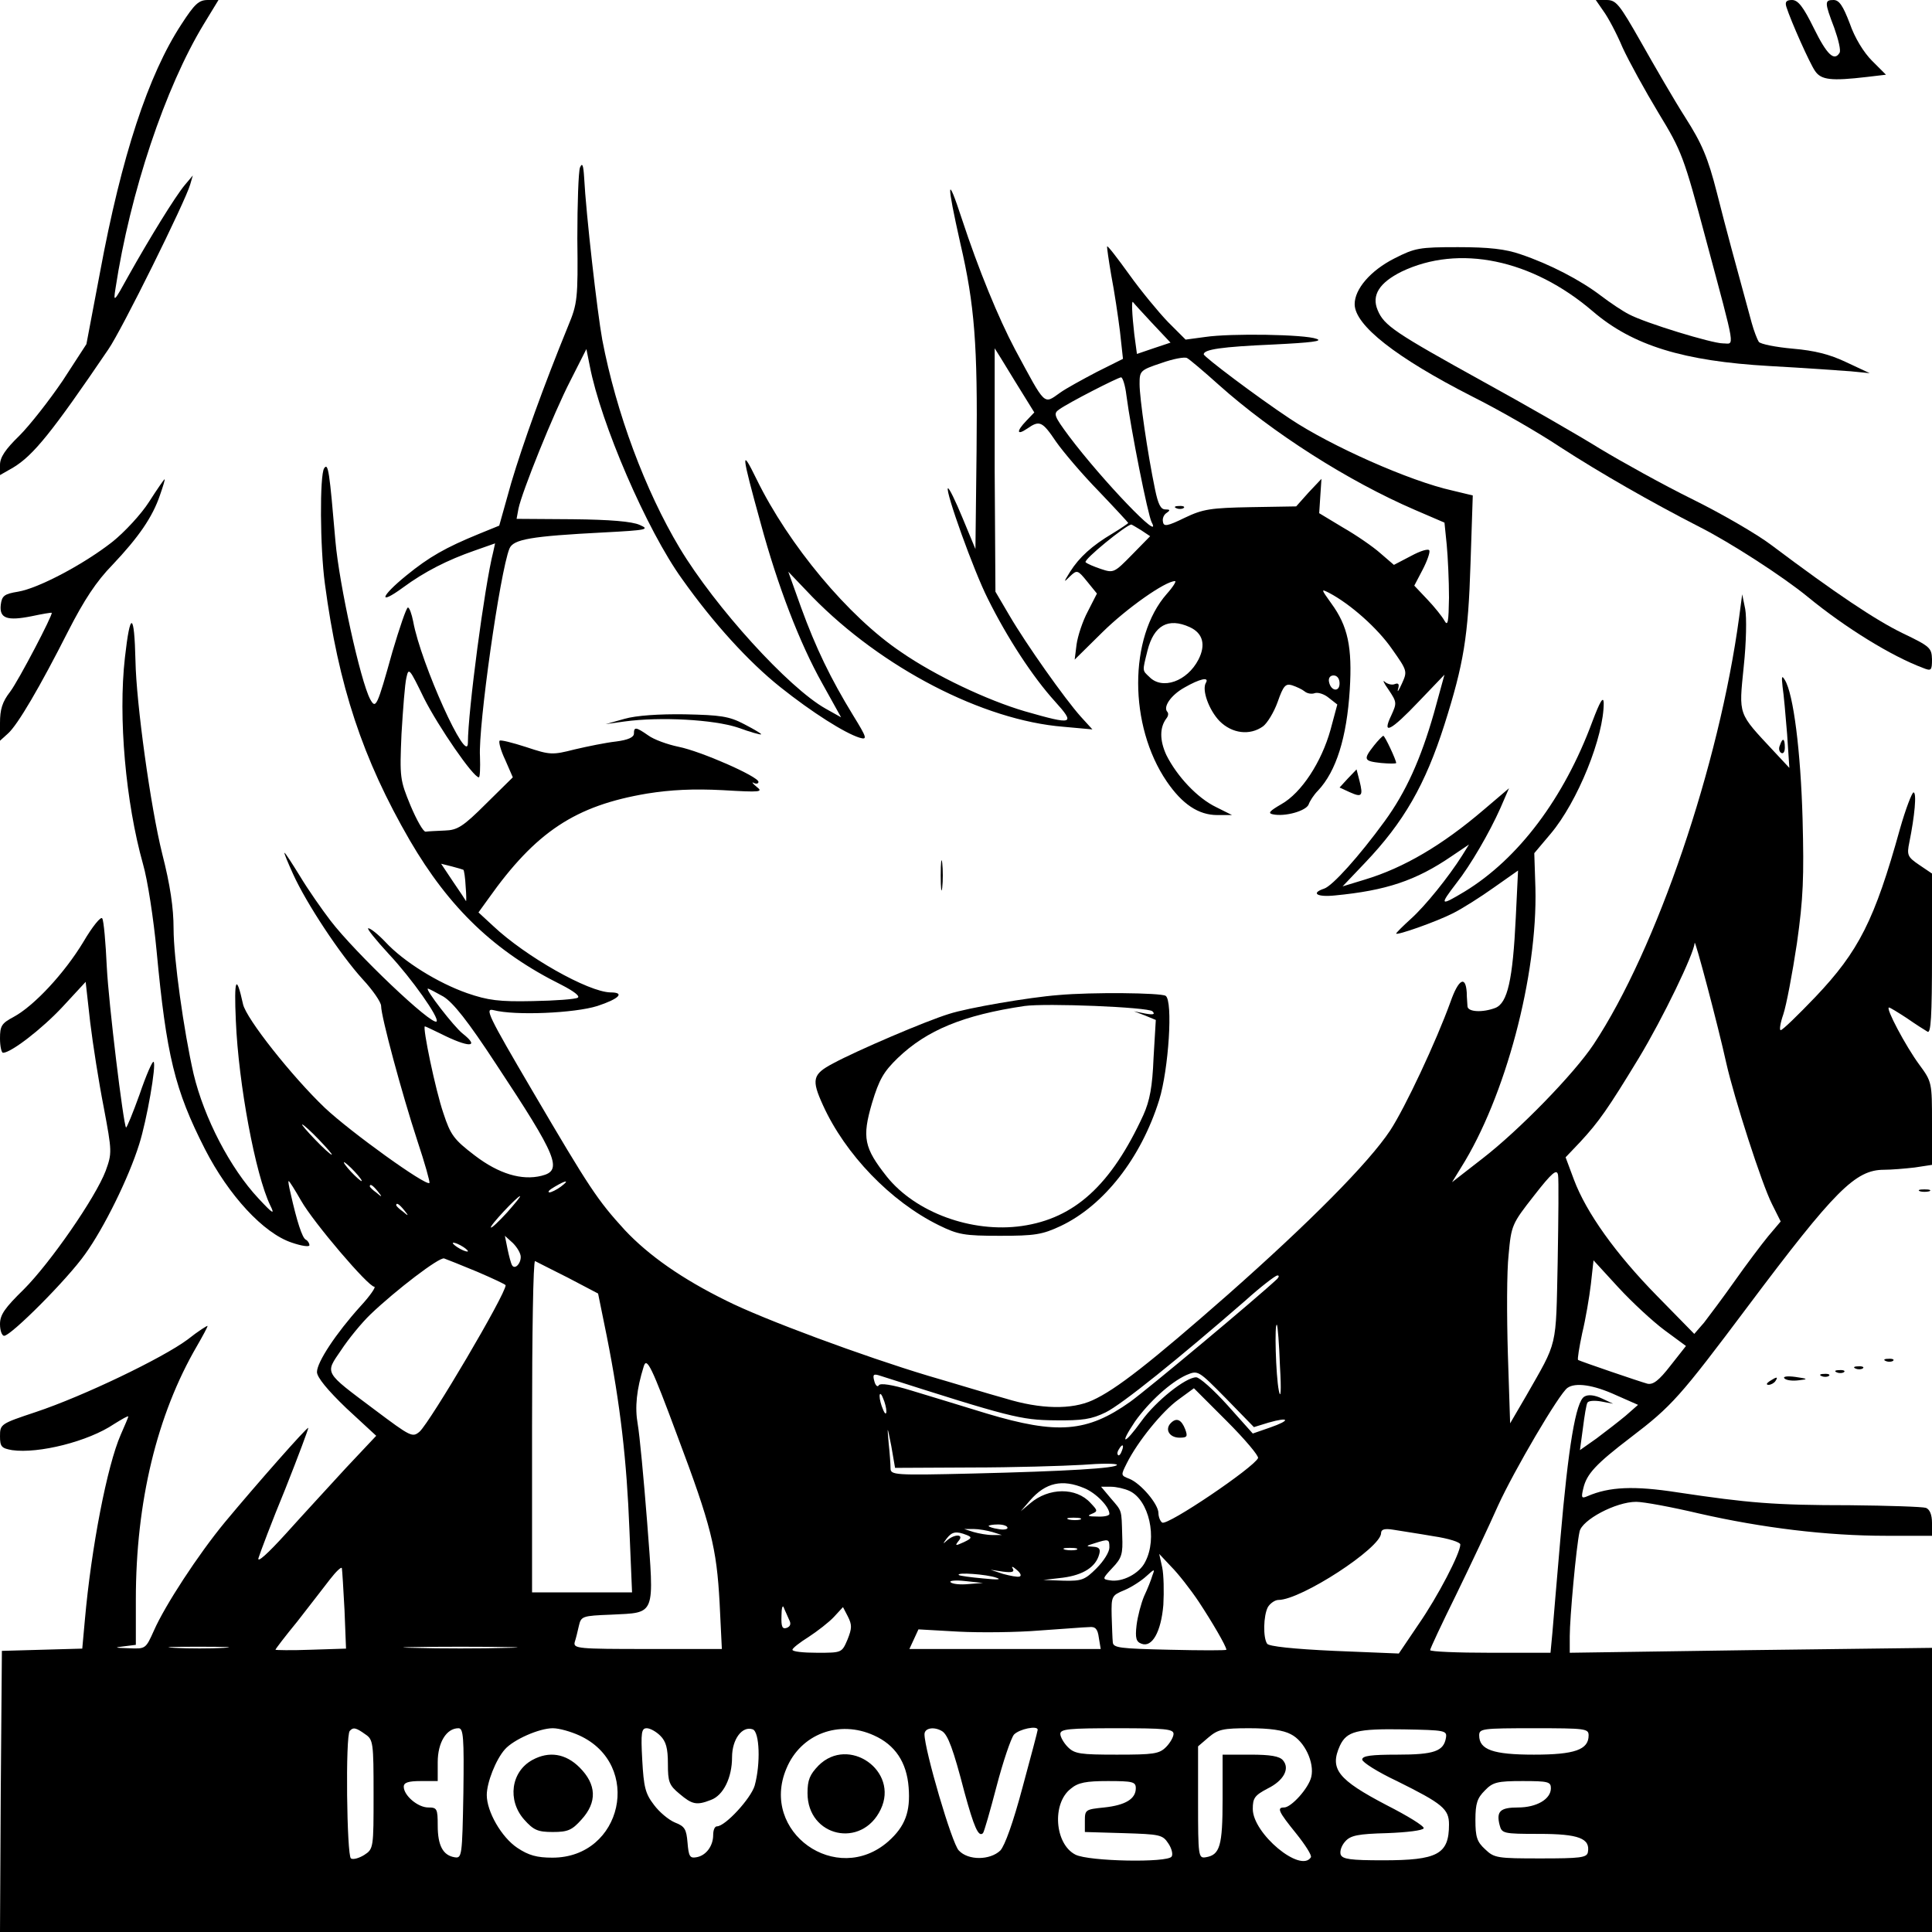 <?xml version="1.0" standalone="no"?>
<!DOCTYPE svg PUBLIC "-//W3C//DTD SVG 20010904//EN"
 "http://www.w3.org/TR/2001/REC-SVG-20010904/DTD/svg10.dtd">
<svg version="1.0" xmlns="http://www.w3.org/2000/svg"
 width="512pt" height="512pt" viewBox="0 0 512 512"
 preserveAspectRatio="xMidYMid meet">
<g transform="translate(0,512) scale(0.1,-0.1)"
fill="#000000" stroke="none">
<path d="M481 5056 c-88 -134 -159 -350 -216 -658 l-36 -190 -63 -97 c-36 -53
-87 -118 -115 -146 -37 -36 -51 -57 -51 -77 l0 -27 35 20 c53 32 102 92 252
313 35 50 205 394 217 437 l7 24 -21 -25 c-26 -31 -94 -142 -149 -240 -39 -71
-41 -73 -35 -35 39 256 132 533 234 701 l39 64 -28 0 c-24 0 -35 -10 -70 -64z"/>
<path d="M4249 5091 c12 -16 35 -59 51 -97 17 -37 60 -115 95 -173 62 -102 67
-115 126 -336 81 -302 76 -275 45 -275 -29 0 -206 54 -249 77 -16 8 -49 30
-74 49 -55 42 -136 84 -213 110 -40 14 -84 19 -166 19 -103 0 -114 -2 -169
-30 -63 -32 -105 -81 -105 -121 0 -56 110 -142 312 -245 68 -34 173 -94 233
-134 105 -68 241 -146 370 -212 79 -40 219 -130 286 -185 100 -82 222 -157
305 -188 22 -9 24 -7 24 23 -1 30 -5 34 -78 69 -72 35 -178 106 -347 233 -38
29 -133 84 -210 122 -77 38 -187 99 -245 134 -58 36 -197 116 -310 178 -233
129 -262 148 -279 189 -17 40 5 73 63 102 152 73 346 33 507 -105 106 -91 241
-132 468 -145 92 -5 189 -12 216 -14 l50 -5 -62 29 c-44 21 -84 31 -142 36
-45 4 -85 12 -90 18 -4 6 -13 29 -19 51 -44 161 -67 245 -92 344 -24 94 -40
131 -84 200 -30 47 -82 137 -117 199 -58 102 -66 112 -92 112 l-28 0 20 -29z"/>
<path d="M4734 5102 c12 -38 62 -150 76 -170 16 -24 43 -27 137 -16 l51 6 -37
37 c-22 22 -46 61 -59 99 -18 47 -28 62 -43 62 -24 0 -24 -6 2 -74 11 -31 18
-60 14 -66 -14 -23 -33 -6 -68 65 -28 57 -42 75 -58 75 -15 0 -19 -5 -15 -18z"/>
<path d="M1537 4676 c-4 -11 -7 -96 -7 -188 2 -160 0 -173 -24 -231 -65 -159
-120 -312 -151 -416 l-32 -114 -54 -22 c-88 -36 -132 -61 -192 -110 -69 -56
-76 -81 -9 -32 57 42 118 73 190 98 l54 19 -5 -23 c-23 -90 -67 -424 -67 -505
0 -66 -125 210 -145 321 -4 20 -10 37 -14 37 -4 0 -22 -53 -41 -117 -41 -147
-44 -153 -59 -126 -26 49 -82 304 -92 418 -16 186 -19 210 -30 194 -12 -19
-11 -210 2 -306 36 -271 100 -464 225 -680 105 -180 225 -295 402 -383 33 -17
50 -30 43 -34 -6 -4 -60 -8 -119 -9 -89 -2 -119 2 -174 21 -77 27 -168 83
-217 136 -19 20 -39 36 -45 36 -5 0 20 -31 55 -69 60 -64 134 -169 126 -178
-12 -12 -215 181 -281 267 -23 30 -60 83 -81 118 -21 34 -39 62 -41 62 -2 0 9
-26 23 -57 35 -77 124 -212 184 -278 27 -29 49 -61 49 -71 0 -28 55 -232 96
-357 20 -60 34 -110 32 -112 -9 -9 -209 135 -277 199 -87 83 -209 237 -217
275 -18 82 -24 68 -19 -44 7 -168 52 -408 91 -489 13 -26 8 -24 -31 18 -75 80
-144 213 -172 330 -26 114 -53 307 -53 385 0 55 -9 116 -30 198 -31 124 -69
400 -71 512 -3 130 -14 133 -28 8 -18 -158 2 -383 48 -547 12 -41 28 -145 36
-230 26 -277 48 -368 128 -525 63 -123 155 -223 230 -248 26 -9 47 -12 47 -7
0 5 -4 12 -10 15 -9 5 -23 47 -40 123 -4 17 -7 32 -5 32 2 0 17 -24 33 -52 33
-58 178 -228 194 -228 5 0 -11 -24 -37 -52 -65 -72 -115 -148 -115 -174 0 -14
28 -48 78 -96 l79 -73 -80 -85 c-43 -47 -115 -125 -159 -174 -49 -54 -77 -79
-73 -65 4 13 35 96 71 183 35 88 62 161 61 162 -3 3 -137 -149 -221 -250 -71
-86 -159 -221 -188 -287 -22 -49 -22 -49 -67 -47 -37 1 -40 2 -13 5 l32 4 0
120 c0 259 56 490 162 672 15 26 28 50 28 53 0 2 -24 -13 -53 -36 -66 -49
-276 -150 -402 -192 -93 -31 -95 -32 -95 -64 0 -28 4 -32 32 -37 70 -10 202
23 270 69 21 13 38 23 38 20 0 -2 -9 -23 -20 -48 -36 -82 -78 -299 -95 -490
l-7 -77 -107 -3 -106 -3 -3 -373 -2 -372 2560 0 2560 0 0 377 0 376 -480 -6
-480 -7 0 44 c0 48 17 236 26 277 6 31 96 79 150 79 20 0 95 -14 167 -31 167
-38 338 -59 495 -59 l122 0 0 34 c0 22 -6 36 -16 40 -9 3 -100 6 -202 7 -200
0 -269 6 -456 34 -116 18 -181 15 -239 -10 -16 -7 -17 -4 -11 21 9 38 33 64
126 135 109 83 130 107 310 347 231 308 285 362 361 362 19 0 55 3 81 6 l46 7
0 110 c0 108 0 110 -34 156 -36 49 -90 151 -80 151 3 0 24 -13 47 -28 23 -16
48 -32 55 -36 9 -6 12 38 12 206 l0 213 -34 23 c-31 21 -33 26 -26 60 14 69
20 132 11 132 -4 0 -21 -44 -36 -97 -67 -241 -109 -324 -224 -445 -46 -48 -87
-88 -92 -88 -4 0 -1 19 7 42 8 24 24 108 36 188 17 120 19 176 15 330 -5 178
-24 331 -47 368 -8 13 -9 10 -6 -18 3 -19 8 -75 12 -125 l6 -90 -42 45 c-95
102 -92 93 -79 223 7 65 8 131 4 153 l-8 39 -8 -60 c-53 -393 -219 -881 -386
-1133 -52 -78 -197 -227 -294 -302 l-81 -63 24 39 c117 186 203 508 197 741
l-3 92 43 51 c72 85 142 259 141 348 -1 18 -10 3 -30 -50 -75 -203 -196 -364
-339 -451 -65 -39 -67 -37 -21 23 37 47 87 133 116 198 l23 53 -67 -57 c-110
-94 -212 -154 -315 -185 l-59 -18 59 62 c103 108 160 207 211 367 51 161 63
233 69 426 l6 181 -54 13 c-113 25 -322 118 -430 190 -89 59 -228 164 -229
171 0 13 47 20 184 26 102 5 133 9 115 15 -31 12 -228 15 -295 5 l-52 -7 -47
47 c-25 26 -72 83 -102 125 -31 43 -57 77 -59 75 -1 -1 4 -36 11 -77 8 -41 18
-108 23 -148 l8 -73 -70 -35 c-38 -20 -82 -44 -97 -55 -44 -31 -37 -37 -119
115 -44 83 -97 212 -141 346 -40 122 -41 100 -4 -65 38 -163 46 -271 43 -550
l-3 -260 -34 82 c-19 46 -36 81 -39 79 -7 -8 68 -218 106 -293 51 -103 119
-207 177 -271 56 -62 50 -64 -79 -27 -99 29 -237 94 -328 157 -140 94 -298
284 -383 458 -42 86 -41 71 11 -117 45 -166 103 -317 163 -424 l50 -90 -41 23
c-98 55 -292 268 -387 426 -91 152 -168 358 -205 552 -13 71 -43 333 -48 430
-2 33 -5 40 -11 26z m1516 -412 l49 -52 -45 -15 -44 -15 -7 52 c-6 53 -8 93
-3 85 1 -2 24 -27 50 -55z m-364 -153 l52 -84 -21 -22 c-27 -28 -26 -40 2 -21
33 23 40 20 77 -35 19 -27 69 -86 113 -131 43 -45 78 -83 78 -84 0 -1 -19 -14
-42 -28 -54 -32 -88 -63 -112 -101 -18 -29 -18 -30 0 -12 18 17 20 17 45 -14
l26 -32 -24 -47 c-14 -26 -27 -66 -30 -88 l-5 -40 74 73 c64 63 166 135 192
135 4 0 -5 -15 -22 -34 -101 -115 -101 -349 0 -497 41 -60 84 -89 134 -89 l39
0 -42 21 c-50 24 -104 82 -132 138 -18 39 -18 73 0 97 5 6 6 13 3 17 -13 13 9
45 45 65 40 23 66 29 57 13 -12 -19 8 -73 36 -102 33 -33 80 -39 115 -14 11 8
29 37 39 65 15 43 21 49 38 44 12 -4 27 -11 33 -16 7 -6 19 -8 27 -5 8 3 25
-2 37 -12 l23 -18 -18 -67 c-24 -86 -77 -167 -130 -197 -31 -18 -37 -24 -23
-27 33 -7 88 9 95 26 3 9 14 26 25 37 48 51 76 140 84 267 7 113 -5 169 -49
229 -27 38 -28 39 -6 28 57 -30 129 -94 167 -149 41 -58 41 -59 26 -92 -8 -18
-13 -25 -10 -14 4 13 1 17 -9 13 -7 -3 -19 0 -26 6 -7 7 -3 -3 10 -21 22 -33
22 -35 7 -68 -26 -54 -1 -41 73 37 l68 71 -28 -102 c-35 -122 -74 -209 -131
-287 -67 -92 -138 -171 -160 -178 -36 -12 -19 -23 29 -18 135 13 214 39 309
104 l46 31 -18 -29 c-36 -57 -98 -134 -136 -168 -21 -19 -39 -37 -39 -39 0 -6
106 31 151 54 24 12 73 43 108 68 l64 45 -6 -124 c-8 -167 -22 -227 -54 -240
-34 -13 -73 -11 -74 4 0 6 -2 23 -2 37 -3 46 -22 35 -43 -25 -38 -105 -120
-280 -160 -341 -57 -86 -214 -244 -429 -434 -206 -181 -298 -253 -360 -281
-55 -25 -137 -24 -231 5 -44 12 -135 40 -204 60 -170 51 -438 150 -535 199
-118 58 -206 120 -269 187 -73 80 -93 110 -245 369 -118 201 -127 220 -103
214 57 -15 215 -8 275 11 58 19 74 36 35 36 -59 1 -225 95 -311 176 l-39 36
26 36 c126 178 231 247 421 279 63 10 122 13 200 9 102 -6 108 -5 90 9 -11 9
-14 14 -7 10 6 -3 12 -2 12 3 0 14 -152 81 -212 93 -29 6 -65 19 -80 30 -33
23 -38 23 -38 5 0 -10 -16 -17 -47 -21 -27 -3 -76 -13 -110 -21 -59 -15 -65
-15 -128 6 -37 12 -69 20 -71 17 -3 -3 3 -26 15 -51 l20 -46 -71 -70 c-61 -61
-76 -70 -109 -71 -22 -1 -44 -2 -51 -3 -6 -1 -24 31 -40 69 -28 68 -29 74 -24
190 4 66 9 133 13 149 6 28 8 25 47 -55 38 -75 130 -209 145 -209 3 0 4 25 3
55 -5 80 53 489 78 551 10 25 57 33 250 43 115 6 123 8 95 20 -20 9 -78 14
-178 15 l-148 1 5 27 c9 44 93 253 138 340 l42 83 9 -45 c29 -151 151 -435
245 -565 83 -117 176 -219 260 -286 84 -67 171 -122 210 -134 21 -6 20 -1 -17
59 -60 98 -99 179 -138 286 l-34 95 64 -67 c184 -188 452 -327 665 -344 l77
-7 -31 34 c-42 47 -144 191 -189 268 l-37 63 -2 323 c0 178 0 323 0 322 1 -1
25 -40 53 -86z m541 -11 c142 -127 343 -255 519 -331 l79 -34 6 -59 c3 -32 6
-95 6 -140 -1 -64 -3 -77 -12 -61 -6 11 -26 36 -45 56 l-35 37 22 42 c12 23
20 46 18 51 -2 6 -24 -1 -48 -14 l-46 -24 -36 31 c-19 17 -64 48 -99 68 l-63
38 3 46 3 45 -34 -36 -33 -37 -120 -2 c-106 -2 -127 -5 -175 -28 -47 -23 -56
-24 -58 -11 -2 9 2 19 10 24 10 7 9 9 -4 9 -12 0 -19 14 -27 53 -20 96 -41
242 -41 279 0 35 1 37 58 56 31 11 62 17 68 13 6 -3 44 -35 84 -71z m-245 -27
c12 -92 57 -318 67 -337 31 -58 -131 111 -219 228 -40 54 -42 60 -26 71 25 18
156 85 164 85 4 0 11 -21 14 -47z m39 -358 l24 -16 -48 -49 c-47 -48 -49 -49
-82 -38 -18 6 -37 14 -41 18 -7 6 106 98 121 100 1 0 13 -7 26 -15z m129 -257
c35 -16 43 -47 23 -86 -30 -58 -96 -81 -130 -46 -19 18 -19 14 -5 70 17 67 55
88 112 62z m397 -149 c0 -24 -23 -21 -28 4 -2 10 3 17 12 17 10 0 16 -9 16
-21z m-2322 -494 c2 -2 5 -22 6 -44 2 -23 2 -40 1 -39 -1 2 -16 25 -34 51
l-32 48 28 -7 c15 -4 29 -8 31 -9z m3347 -513 c21 -93 94 -320 121 -373 l23
-46 -33 -39 c-18 -22 -58 -75 -89 -119 -31 -44 -68 -93 -81 -110 l-26 -30 -98
100 c-110 112 -188 221 -221 309 l-22 59 39 41 c49 53 73 87 155 222 64 106
146 276 148 305 0 15 62 -219 84 -319z m-3400 177 c26 -16 65 -65 139 -178
164 -248 178 -283 121 -297 -52 -13 -113 5 -177 54 -55 42 -64 54 -83 112 -21
61 -56 230 -49 230 2 0 20 -9 41 -19 75 -38 107 -38 59 0 -23 18 -101 119 -92
119 3 0 21 -10 41 -21z m-330 -379 c21 -22 37 -40 34 -40 -3 0 -23 18 -44 40
-21 22 -37 40 -34 40 3 0 23 -18 44 -40z m95 -85 c13 -14 21 -25 18 -25 -2 0
-15 11 -28 25 -13 14 -21 25 -18 25 2 0 15 -11 28 -25z m3188 -240 c-5 -231 1
-206 -84 -355 l-42 -72 -6 184 c-3 101 -3 219 2 263 7 78 9 82 67 156 49 63
61 72 64 55 2 -11 1 -115 -1 -231z m-2642 200 c-11 -8 -25 -15 -30 -15 -6 1 0
7 14 15 32 19 40 18 16 0z m-485 -12 c13 -16 12 -17 -3 -4 -10 7 -18 15 -18
17 0 8 8 3 21 -13z m343 -56 c-22 -24 -41 -42 -43 -40 -5 3 70 83 77 83 3 0
-13 -19 -34 -43z m-273 6 c13 -16 12 -17 -3 -4 -10 7 -18 15 -18 17 0 8 8 3
21 -13z m309 -124 c0 -19 -16 -34 -23 -22 -3 5 -8 24 -12 43 l-7 35 21 -19
c11 -11 21 -27 21 -37z m-140 15 c0 -2 -9 0 -20 6 -11 6 -20 13 -20 16 0 2 9
0 20 -6 11 -6 20 -13 20 -16z m24 -54 c42 -18 76 -34 76 -36 0 -24 -199 -361
-228 -388 -19 -16 -23 -14 -119 58 -136 102 -132 95 -89 158 19 29 54 72 78
95 67 64 182 152 195 148 6 -2 46 -18 87 -35z m241 -16 l80 -42 23 -113 c36
-181 53 -331 60 -512 l7 -167 -132 0 -133 0 0 441 c0 242 3 439 8 437 4 -2 43
-22 87 -44z m2906 -139 l57 -42 -41 -52 c-31 -40 -46 -51 -61 -48 -19 5 -177
59 -184 63 -2 2 3 33 11 71 9 37 19 96 23 130 l7 63 66 -72 c36 -39 91 -90
122 -113z m-1026 136 c-53 -50 -344 -293 -390 -326 -114 -81 -193 -87 -380
-31 -66 20 -156 48 -200 61 -52 16 -82 20 -86 14 -3 -6 -9 -1 -12 11 -5 18 -2
20 16 14 344 -110 372 -117 462 -118 74 -1 98 3 135 21 43 21 194 143 370 296
41 37 79 66 85 67 5 0 5 -3 0 -9z m7 -231 c4 -67 2 -90 -3 -65 -8 39 -12 182
-5 174 2 -2 6 -51 8 -109z m-1597 -185 c90 -239 104 -297 112 -442 l6 -123
-197 0 c-183 0 -197 1 -193 18 3 9 8 29 11 43 6 26 9 27 86 30 119 6 114 -6
95 245 -9 115 -20 232 -25 260 -8 45 -3 92 16 153 8 26 21 -1 89 -184z m1567
35 c56 16 59 6 4 -13 l-46 -16 -67 75 c-37 41 -74 74 -83 74 -28 0 -107 -63
-145 -116 -46 -64 -60 -65 -17 -1 37 52 94 104 136 123 31 13 31 13 105 -62
l74 -76 39 12z m920 73 l59 -26 -33 -29 c-18 -15 -53 -42 -77 -60 l-44 -31 8
59 c4 32 9 63 12 67 3 5 19 6 36 3 l32 -6 -30 14 c-19 9 -36 11 -46 5 -23 -12
-43 -134 -64 -379 -9 -107 -19 -219 -21 -247 l-5 -53 -160 0 c-87 0 -159 3
-159 7 0 4 31 70 69 147 38 78 88 184 111 236 42 92 162 297 184 312 21 15 69
8 128 -19z m-948 -167 c-11 -25 -240 -180 -254 -171 -5 3 -10 15 -10 25 0 24
-47 79 -77 91 -23 9 -23 9 -7 41 29 58 94 138 137 169 l41 30 87 -87 c48 -48
85 -92 83 -98z m-985 124 c0 -9 -4 -8 -9 5 -5 11 -9 27 -9 35 0 9 4 8 9 -5 5
-11 9 -27 9 -35z m225 -149 c110 0 243 4 294 7 50 4 92 4 92 0 0 -9 -134 -17
-382 -23 -208 -5 -218 -4 -218 14 0 10 -2 40 -5 67 -4 47 -4 47 7 -8 l10 -58
202 1z m399 44 c-3 -9 -8 -14 -10 -11 -3 3 -2 9 2 15 9 16 15 13 8 -4z m-99
-99 c31 -13 66 -49 66 -68 0 -5 -15 -8 -32 -7 -24 0 -28 2 -15 7 17 7 16 9 -3
29 -38 42 -111 41 -160 -1 l-25 -21 25 29 c41 47 85 57 144 32z m119 -7 c52
-24 75 -125 42 -188 -15 -31 -61 -55 -94 -49 -20 3 -20 4 7 33 25 26 28 37 26
85 -2 71 0 64 -30 99 l-26 31 26 0 c14 0 36 -5 49 -11z m-130 -76 c-7 -2 -21
-2 -30 0 -10 3 -4 5 12 5 17 0 24 -2 18 -5z m-193 -22 c0 -4 -11 -6 -25 -3
-14 2 -25 6 -25 8 0 2 11 4 25 4 14 0 25 -4 25 -9z m-40 -11 l25 -8 -25 0
c-14 0 -36 4 -50 8 l-25 8 25 0 c14 0 36 -4 50 -8z m1168 -11 c41 -6 72 -16
72 -22 0 -23 -59 -137 -111 -212 l-52 -77 -171 7 c-109 5 -174 12 -178 19 -11
16 -10 74 2 97 6 10 19 19 28 19 60 0 272 138 272 177 0 10 9 13 33 9 17 -3
65 -10 105 -17z m-1236 3 c15 -6 13 -9 -8 -19 -22 -10 -24 -10 -14 3 16 18 -9
20 -30 2 -12 -11 -12 -10 -1 5 14 18 25 20 53 9z m378 -33 c0 -12 -15 -36 -34
-55 -31 -31 -39 -34 -87 -33 l-54 2 52 6 c53 7 87 28 96 62 4 14 0 19 -16 20
-20 1 -20 2 3 9 38 12 40 12 40 -11z m-87 -6 c-7 -2 -21 -2 -30 0 -10 3 -4 5
12 5 17 0 24 -2 18 -5z m324 -138 c35 -53 73 -118 73 -127 0 -2 -67 -2 -150 0
-133 3 -150 5 -151 20 -1 9 -2 41 -3 70 -1 52 0 54 34 68 19 8 45 25 58 37 22
20 23 20 16 2 -3 -11 -13 -36 -22 -55 -8 -19 -17 -53 -20 -77 -4 -34 -1 -44
13 -49 28 -11 52 31 58 103 2 35 1 80 -3 99 l-8 36 32 -34 c18 -18 51 -60 73
-93z m-2264 -22 l4 -102 -94 -3 c-51 -2 -93 -1 -93 0 0 2 26 36 58 75 31 40
70 90 86 111 17 22 31 35 32 30 1 -5 4 -55 7 -111z m1789 89 c-6 -2 -25 2 -44
7 l-33 11 33 -5 c24 -3 31 -1 26 8 -5 7 0 6 10 -3 10 -8 14 -16 8 -18z m-62
-3 c16 -5 4 -6 -35 -2 -33 3 -62 7 -64 9 -8 8 74 2 99 -7z m-74 -17 c-21 -2
-42 0 -47 5 -4 4 13 6 39 3 l47 -5 -39 -3z m-475 -94 c6 -11 4 -18 -6 -22 -12
-4 -15 3 -14 32 0 20 3 30 6 22 3 -8 10 -22 14 -32z m155 -53 c-15 -35 -15
-35 -80 -35 -37 0 -66 3 -66 8 0 4 19 19 43 34 23 15 54 39 67 53 l24 26 13
-25 c11 -22 11 -31 -1 -61z m666 5 l5 -30 -254 0 -253 0 12 26 12 26 106 -6
c58 -3 155 -2 215 3 61 4 120 9 131 9 17 2 23 -5 26 -28z m-2319 -27 c-34 -2
-93 -2 -130 0 -37 2 -10 3 62 3 72 0 102 -1 68 -3z m750 0 c-68 -2 -178 -2
-245 0 -68 1 -13 3 122 3 135 0 190 -2 123 -3z m-375 -229 c21 -14 22 -22 22
-159 0 -142 0 -145 -25 -161 -13 -8 -29 -13 -35 -9 -11 7 -15 327 -3 338 9 10
16 9 41 -9z m260 -156 c-3 -167 -4 -173 -23 -170 -31 5 -45 31 -45 84 0 45 -2
48 -25 48 -28 0 -65 32 -65 55 0 11 12 15 45 15 l45 0 0 50 c0 52 23 90 55 90
13 0 15 -23 13 -172z m307 153 c169 -77 115 -324 -71 -324 -41 0 -63 6 -93 26
-42 28 -81 96 -81 140 0 33 24 94 48 121 23 26 91 56 127 56 17 0 48 -9 70
-19z m215 -1 c15 -15 20 -33 20 -74 0 -48 3 -57 31 -80 33 -28 45 -31 83 -16
33 12 56 59 56 113 0 48 27 84 55 74 18 -7 21 -91 5 -149 -10 -34 -78 -108
-100 -108 -6 0 -10 -10 -10 -23 0 -29 -19 -55 -45 -59 -17 -3 -20 3 -23 39 -3
35 -7 43 -33 53 -17 7 -42 28 -56 47 -23 30 -27 47 -31 119 -4 73 -2 84 12 84
9 0 25 -9 36 -20z m566 1 c56 -25 87 -71 92 -138 5 -64 -9 -103 -54 -143 -137
-120 -341 25 -270 193 38 92 140 130 232 88z m181 11 c15 -10 29 -46 59 -162
25 -91 37 -120 49 -108 3 3 19 59 36 124 17 65 38 127 46 137 14 15 63 25 63
13 0 -3 -18 -71 -40 -152 -25 -94 -47 -155 -59 -168 -27 -26 -85 -27 -110 0
-18 17 -91 267 -91 308 0 17 26 21 47 8z m613 -7 c0 -8 -9 -24 -20 -35 -18
-18 -33 -20 -130 -20 -97 0 -112 2 -130 20 -11 11 -20 27 -20 35 0 13 23 15
150 15 127 0 150 -2 150 -15z m311 -1 c36 -18 63 -75 54 -113 -7 -30 -53 -81
-72 -81 -20 0 -15 -11 32 -69 24 -30 42 -58 39 -63 -27 -43 -154 63 -154 128
0 29 5 36 39 54 43 21 60 53 41 75 -9 11 -34 15 -86 15 l-74 0 0 -118 c0 -124
-7 -148 -45 -154 -19 -3 -20 3 -20 145 l0 149 28 24 c25 21 38 24 108 24 53 0
90 -5 110 -16z m411 -9 c-6 -36 -31 -45 -129 -45 -69 0 -93 -3 -93 -13 0 -7
41 -33 92 -57 121 -60 138 -74 138 -115 0 -79 -30 -95 -175 -95 -86 0 -107 3
-112 15 -3 9 2 24 12 35 14 16 34 20 111 22 52 2 95 7 97 13 1 6 -43 33 -98
61 -130 68 -152 96 -124 158 18 38 45 45 169 43 109 -2 115 -3 112 -22z m378
6 c0 -38 -37 -51 -145 -51 -108 0 -145 13 -145 51 0 18 8 19 145 19 137 0 145
-1 145 -19z m-1200 -140 c0 -28 -27 -45 -84 -51 -49 -5 -51 -6 -51 -35 l0 -30
102 -3 c96 -3 104 -4 119 -27 9 -13 13 -29 9 -35 -10 -17 -220 -13 -255 5 -55
28 -63 136 -12 175 19 16 40 20 98 20 66 0 74 -2 74 -19z m1100 0 c0 -29 -38
-51 -87 -51 -47 0 -58 -10 -49 -46 6 -23 9 -24 105 -24 105 0 136 -12 129 -49
-3 -14 -21 -16 -125 -16 -115 0 -123 1 -147 24 -22 20 -26 33 -26 78 0 44 5
58 25 78 21 22 33 25 100 25 68 0 75 -2 75 -19z"/>
<path d="M1655 3215 l-50 -14 50 7 c96 13 236 5 300 -16 33 -12 61 -20 62 -18
2 1 -18 13 -45 27 -40 21 -63 24 -157 26 -68 1 -129 -3 -160 -12z"/>
<path d="M3641 3144 c-29 -37 -27 -41 19 -46 22 -2 40 -2 40 0 0 8 -30 72 -34
72 -2 0 -14 -12 -25 -26z"/>
<path d="M3572 3057 l-22 -24 26 -12 c33 -15 37 -11 27 29 l-8 31 -23 -24z"/>
<path d="M2493 2800 c0 -36 2 -50 4 -32 2 17 2 47 0 65 -2 17 -4 3 -4 -33z"/>
<path d="M2805 2483 c-78 -6 -241 -34 -290 -50 -62 -19 -244 -97 -307 -131
-55 -29 -58 -43 -27 -111 59 -130 179 -255 307 -318 51 -25 67 -28 162 -28 92
0 112 3 161 26 114 54 213 180 261 334 25 81 37 263 17 276 -13 8 -195 10
-284 2z m249 -43 c8 -8 3 -10 -19 -6 l-30 6 29 -11 29 -12 -6 -101 c-3 -76
-10 -113 -27 -151 -85 -185 -182 -274 -322 -294 -133 -19 -282 36 -358 131
-60 76 -66 103 -39 195 19 63 31 83 68 119 77 74 174 114 336 138 57 8 328 -3
339 -14z"/>
<path d="M3118 3773 c7 -3 16 -2 19 1 4 3 -2 6 -13 5 -11 0 -14 -3 -6 -6z"/>
<path d="M3103 1349 c-17 -17 -4 -39 23 -39 20 0 22 3 15 22 -10 26 -23 32
-38 17z"/>
<path d="M1411 456 c-57 -31 -67 -107 -22 -158 25 -28 36 -33 76 -33 40 0 51
5 76 33 42 46 40 93 -5 138 -37 37 -81 44 -125 20z"/>
<path d="M2169 441 c-23 -24 -29 -38 -29 -73 0 -116 144 -148 194 -43 49 102
-85 196 -165 116z"/>
<path d="M395 3790 c-21 -33 -65 -80 -96 -105 -76 -60 -197 -124 -251 -133
-37 -6 -43 -11 -46 -35 -4 -36 17 -43 82 -30 28 6 52 10 53 9 4 -4 -88 -180
-110 -209 -21 -27 -27 -47 -27 -83 l0 -47 21 19 c26 23 85 124 160 272 42 82
74 131 117 175 69 73 106 126 126 185 8 23 14 42 12 42 -1 0 -20 -27 -41 -60z"/>
<path d="M4717 3145 c-4 -8 -2 -17 3 -20 6 -4 10 3 10 14 0 25 -6 27 -13 6z"/>
<path d="M221 2624 c-50 -83 -131 -170 -185 -199 -32 -17 -36 -24 -36 -57 0
-21 4 -38 8 -38 21 0 103 63 158 122 l61 66 12 -107 c7 -58 23 -160 36 -226
22 -117 22 -121 5 -168 -27 -71 -147 -244 -217 -314 -50 -49 -63 -67 -63 -92
0 -17 5 -31 11 -31 18 0 168 150 215 217 49 68 115 201 143 291 20 63 46 211
38 218 -3 3 -20 -36 -37 -86 -18 -50 -34 -89 -36 -88 -7 8 -46 327 -51 426 -3
64 -8 122 -12 128 -3 7 -26 -21 -50 -62z"/>
<path d="M5088 1963 c6 -2 18 -2 25 0 6 3 1 5 -13 5 -14 0 -19 -2 -12 -5z"/>
<path d="M4998 1513 c7 -3 16 -2 19 1 4 3 -2 6 -13 5 -11 0 -14 -3 -6 -6z"/>
<path d="M4918 1493 c7 -3 16 -2 19 1 4 3 -2 6 -13 5 -11 0 -14 -3 -6 -6z"/>
<path d="M4868 1483 c7 -3 16 -2 19 1 4 3 -2 6 -13 5 -11 0 -14 -3 -6 -6z"/>
<path d="M4729 1467 c5 -5 21 -7 37 -5 27 3 26 4 -8 9 -22 3 -34 1 -29 -4z"/>
<path d="M4828 1473 c7 -3 16 -2 19 1 4 3 -2 6 -13 5 -11 0 -14 -3 -6 -6z"/>
<path d="M4690 1460 c-9 -6 -10 -10 -3 -10 6 0 15 5 18 10 8 12 4 12 -15 0z"/>
</g>
</svg>
